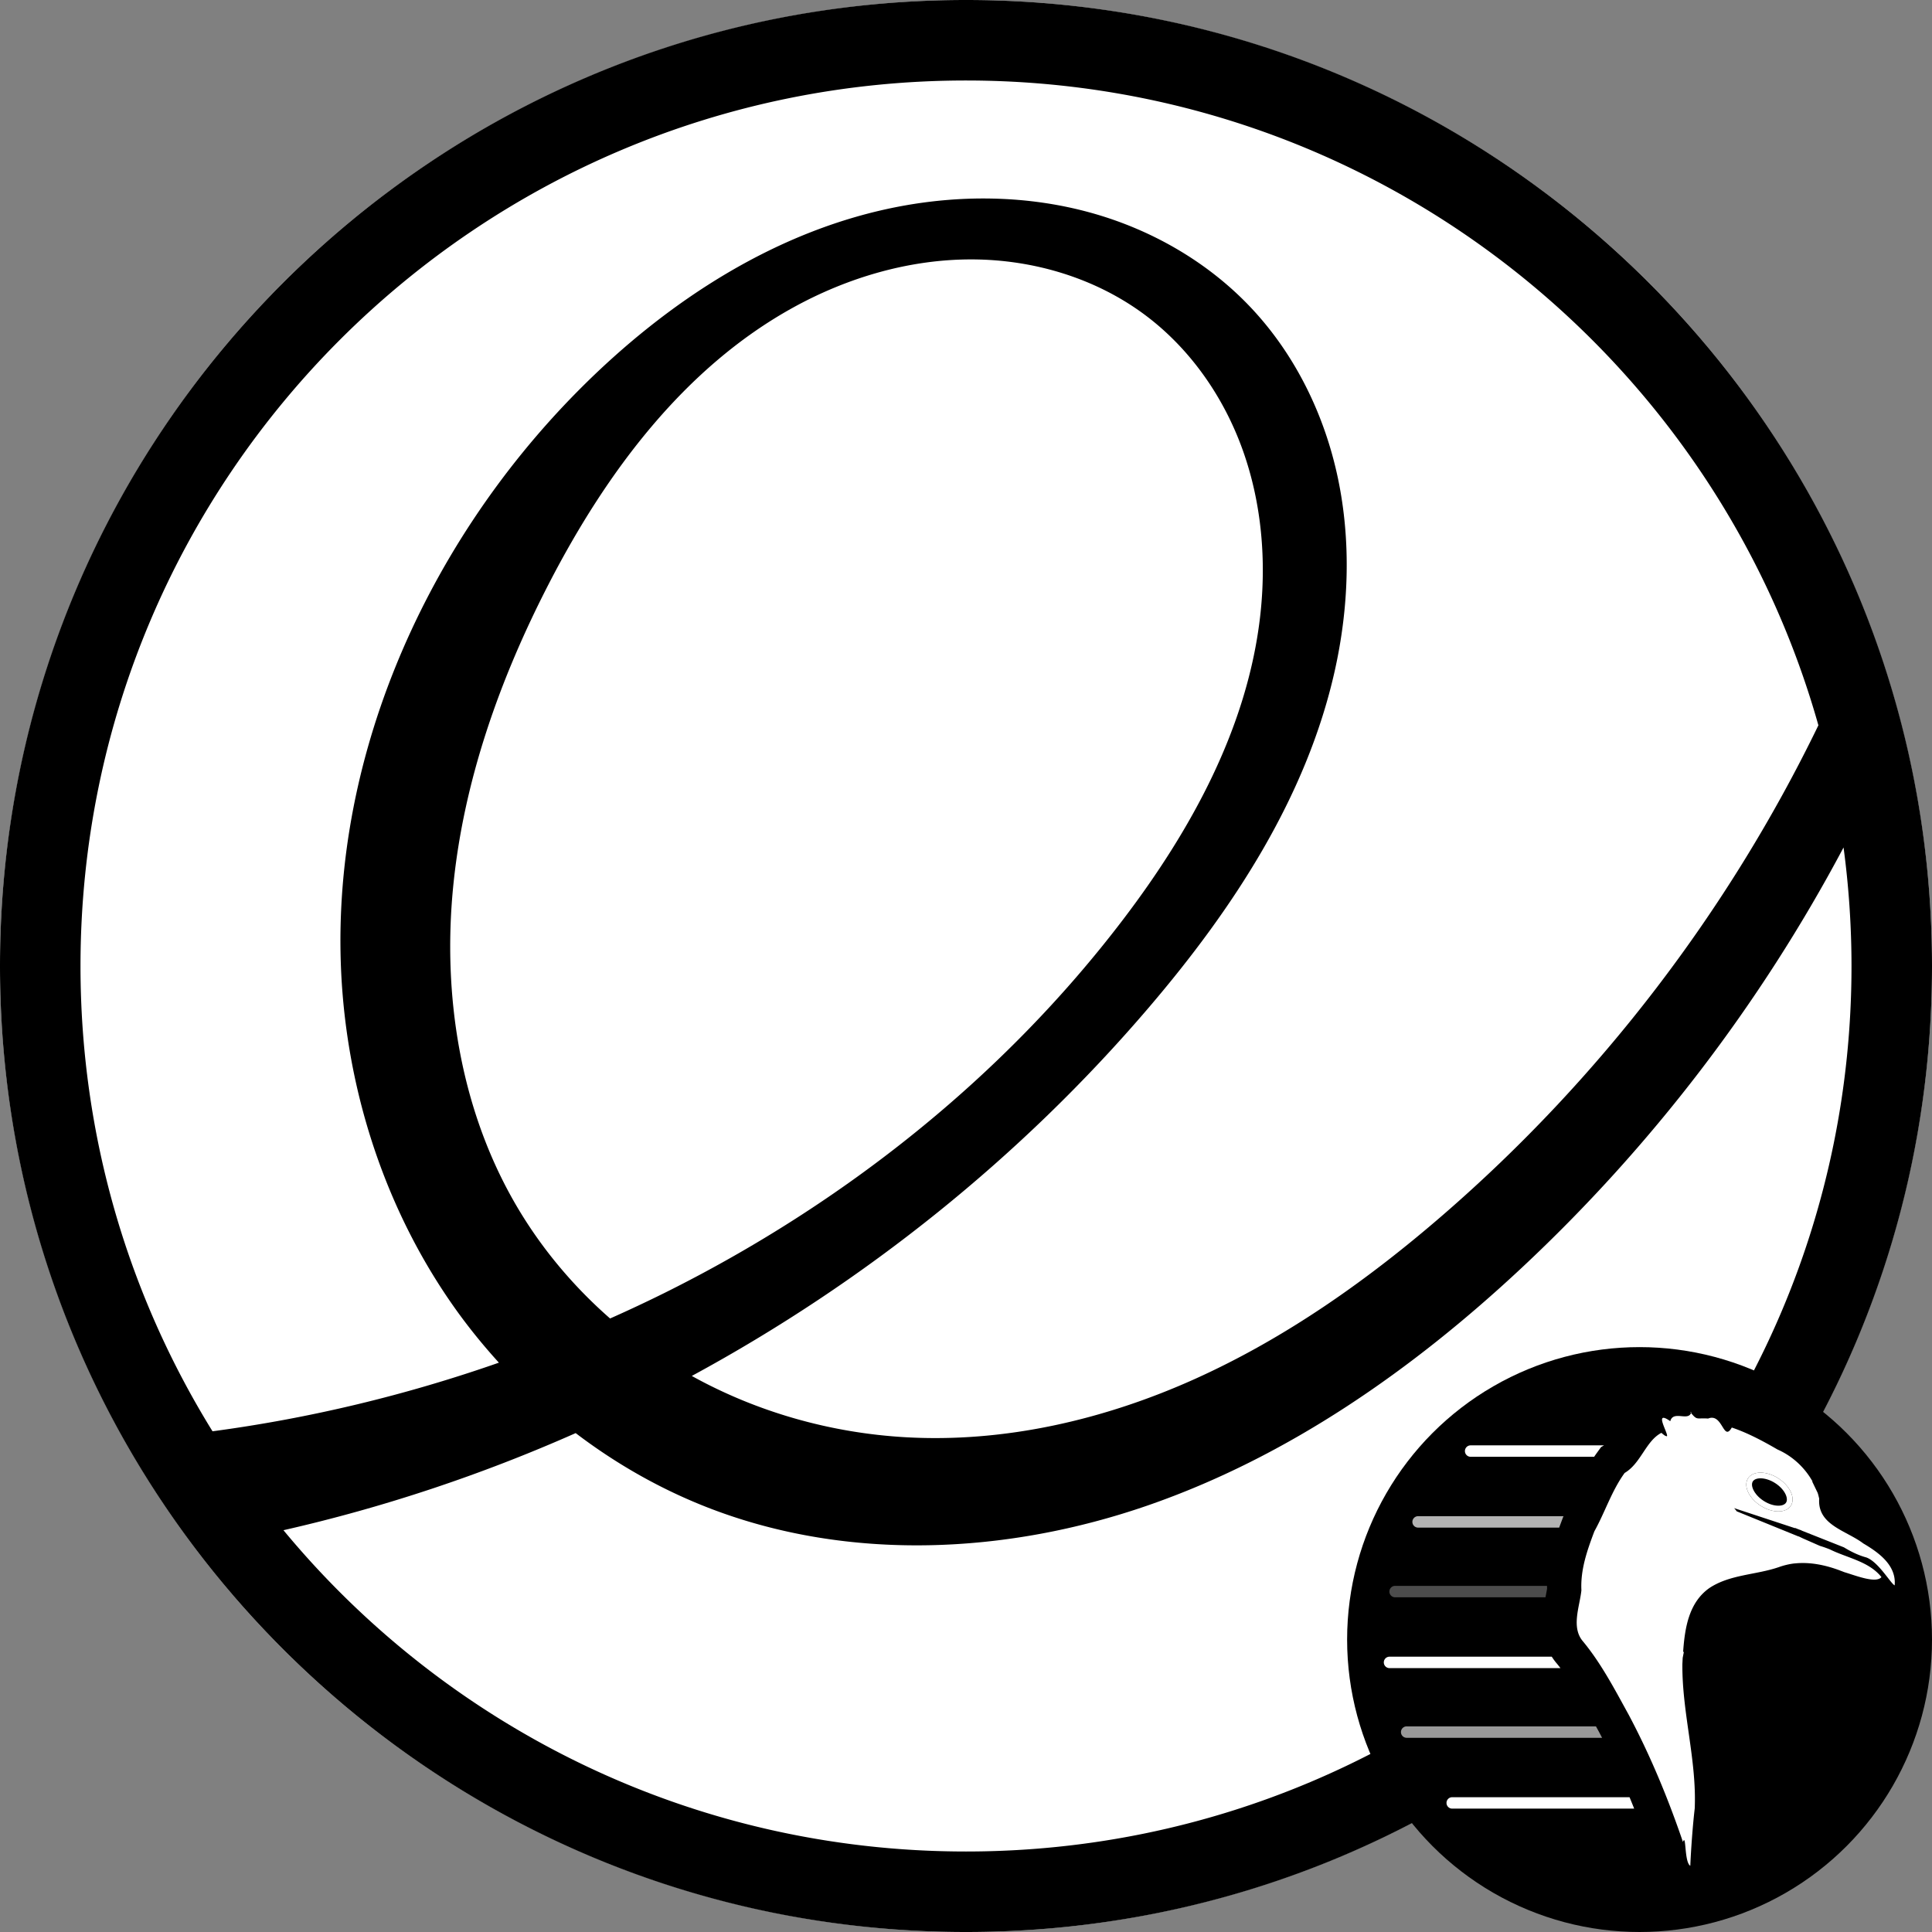 <svg width="512" height="512" fill="none" xmlns="http://www.w3.org/2000/svg"><rect width="100%" height="100%" fill="#808080" stroke="none"/><circle cx="256" cy="256" r="256" fill="#fff"/><path d="M256 0C114.615 0 0 114.615 0 256s114.615 256 256 256 256-114.615 256-256S397.385 0 256 0Zm0 21.333c107.492 0 198.105 72.276 225.893 170.88-23.934 49.368-57.991 93.816-99.466 129.734-19.925 17.254-41.678 32.636-65.707 43.466-24.029 10.831-50.459 16.976-76.773 15.467-19.77-1.134-39.3-6.641-56.614-16.24 45.884-24.863 87.284-58.012 121.174-97.707 22.244-26.054 41.706-55.664 49.2-89.093 3.746-16.714 4.381-34.219.88-50.987-3.502-16.767-11.255-32.746-22.987-45.226-11.462-12.193-26.508-20.83-42.64-25.28-16.132-4.45-33.298-4.795-49.76-1.787-32.923 6.017-62.318 25.151-85.893 48.907-41.556 41.872-67.246 100.955-62.534 159.76 2.356 29.402 12.21 58.293 29.094 82.48 3.768 5.398 7.912 10.541 12.346 15.413-24.596 8.608-50.064 14.736-75.893 18.187C34.144 343.473 21.333 301.237 21.333 256 21.333 126.397 126.397 21.333 256 21.333Zm1.493 47.414c16.496.022 33.105 5.016 46.267 14.96 11.859 8.958 20.645 21.704 25.627 35.706 4.981 14.003 6.259 29.209 4.56 43.974-3.399 29.529-18.296 56.61-36.294 80.266-31.867 41.887-74.224 75.412-121.333 98.88a379.381 379.381 0 0 1-14.64 6.88c-10.251-8.97-19.036-19.609-25.733-31.466-13.994-24.777-18.609-54.208-15.894-82.534 2.715-28.325 12.436-55.624 25.494-80.906 15.14-29.314 35.777-57.08 64.666-73.014 14.445-7.967 30.784-12.769 47.28-12.746Zm231.067 155.84A236.737 236.737 0 0 1 490.667 256c0 129.603-105.064 234.667-234.667 234.667-72.786 0-137.837-33.135-180.88-85.147 26.567-6.034 52.534-14.701 77.44-25.733 10.892 8.294 22.92 15.098 35.707 20 36.822 14.116 78.627 12.074 115.893-.827 37.266-12.901 70.312-36.056 99.12-62.987 34.318-32.081 63.253-69.894 85.28-111.386Z" fill="#000"/><circle cx="434.5" cy="434.5" fill="#000" style="stroke-width:.303" r="77.5"/><path d="M425.077 383.035h-35.382a1.514 1.514 0 0 0 0 3.027h32.77c.235-.346.477-.693.727-1.038l1.108-1.53z" fill="#fff" style="stroke-width:.303"/><path d="M414.02 402.627a209.462 209.462 0 0 0-.82 2.205h-37.43a1.514 1.514 0 0 1 0-3.027h38.595l-.109.196z" fill="#fff" fill-opacity=".7" style="stroke-width:.303"/><path d="M409.98 420.271h-40.265a1.514 1.514 0 0 0 0 3.028h39.85l.026-.131.01-.045c.187-.955.31-1.593.387-2.094a31.968 31.968 0 0 1-.007-.758z" fill="#fff" fill-opacity=".3" style="stroke-width:.303"/><path d="M411.238 439.041H368.2a1.514 1.514 0 0 0 0 3.027h45.341a47.373 47.373 0 0 0-.91-1.146 15.756 15.756 0 0 1-1.394-1.881z" fill="#fff" style="stroke-width:.303"/><path d="M422.95 457.508h-50.208a1.514 1.514 0 0 0 0 3.027h51.827a186.596 186.596 0 0 0-.904-1.726 1609.327 1609.327 0 0 1-.715-1.301z" fill="#fff" fill-opacity=".6" style="stroke-width:.303"/><path d="M431.847 476.277h-46.995a1.514 1.514 0 0 0 0 3.028h48.221a229.097 229.097 0 0 0-1.226-3.028zm16.36-102.063c-.593 2.65-4.773-.583-5.566 2.416-4.681-3.297-.287 3.569-.907 4.002l-.038-.008-.371-.112c-.231-.138-.56-.362-1.029-.795-4.15 2.15-5.404 8.068-9.75 10.635-3.452 4.765-5.167 10.326-8.025 15.473-1.903 5.057-3.702 10.135-3.432 15.62-.448 4.333-2.816 9.88.477 13.61 4.823 5.852 8.423 12.776 12.089 19.435 5.731 10.793 10.419 22.138 14.341 33.648.902-2.5.33 5.446 1.953 6.309.166-3.997.605-10.315 1.172-15.18.545-12.904-3.392-25.428-3.271-38.289.031-.537.053-1.091.085-1.638l.306-1.557-.19-.037c.447-6.279 1.482-12.972 6.867-16.838 5.451-3.688 12.452-3.51 18.54-5.62 1.357-.48 2.749-.81 4.131-.967.012-.002.028.009.038.007 4.025-.424 8.067.41 11.88 1.827.057.022.127.055.183.076.347.13.723.267 1.065.406 2.831.825 8.41 3.097 9.848 1.309-3.308-4.176-9.096-5.064-13.709-7.362-.74-.291-1.657-.63-2.588-.904l-4.546-2-1.118-.537-.008.038-16.373-6.66a8.319 8.319 0 0 0-.702-.85l16.134 5.314.014-.076c.558.245 1.117.465 1.692.649l-.007.037 11.272 4.47c1.87 1.151 3.912 2.134 5.904 2.666 3.236 1.141 6.5 6.952 7.535 7.408.496-5.346-4.27-8.723-8.309-11.11-4.585-3.468-12.18-4.863-11.687-11.853-.12-.517-.237-1.033-.406-1.545l-1.452-3.014.083-.023c-2.072-3.718-5.41-6.776-9.273-8.459-3.728-2.174-7.956-4.435-12.117-5.823-2.269 3.95-2.379-3.955-6.277-2.38-3.098-.238-2.843.643-4.714-1.719h.256zm19.325 16.692c1.102.187 2.313.634 3.491 1.319 3.128 1.821 4.45 4.668 3.438 6.401-1.011 1.733-3.995 1.688-7.121-.14-3.127-1.83-4.844-4.656-3.83-6.402.632-1.087 2.188-1.489 4.022-1.178z" fill="#fff" style="stroke-width:.303"/><path d="M466.591 399.038c3.134 2.005 6.717 2.001 8.003-.009 1.287-2.01-.211-5.265-3.346-7.27-3.134-2.005-6.717-2-8.003.01-1.286 2.01.212 5.264 3.346 7.27z" fill="#000" style="stroke-width:.303"/><path fill-rule="evenodd" clip-rule="evenodd" d="M471.284 399.026c1.137-.001 1.765-.39 2.036-.812.27-.423.36-1.156-.116-2.189-.467-1.015-1.411-2.12-2.772-2.99-1.36-.871-2.76-1.265-3.877-1.264-1.137.001-1.765.39-2.035.813-.27.422-.36 1.155.115 2.188.468 1.015 1.412 2.121 2.772 2.991 1.36.87 2.76 1.264 3.877 1.263zm3.31.003c-1.286 2.01-4.869 2.014-8.003.009-3.134-2.005-4.632-5.26-3.346-7.27 1.286-2.01 4.87-2.015 8.003-.01 3.135 2.005 4.633 5.26 3.346 7.27z" fill="#fff" style="stroke-width:.303"/></svg>
